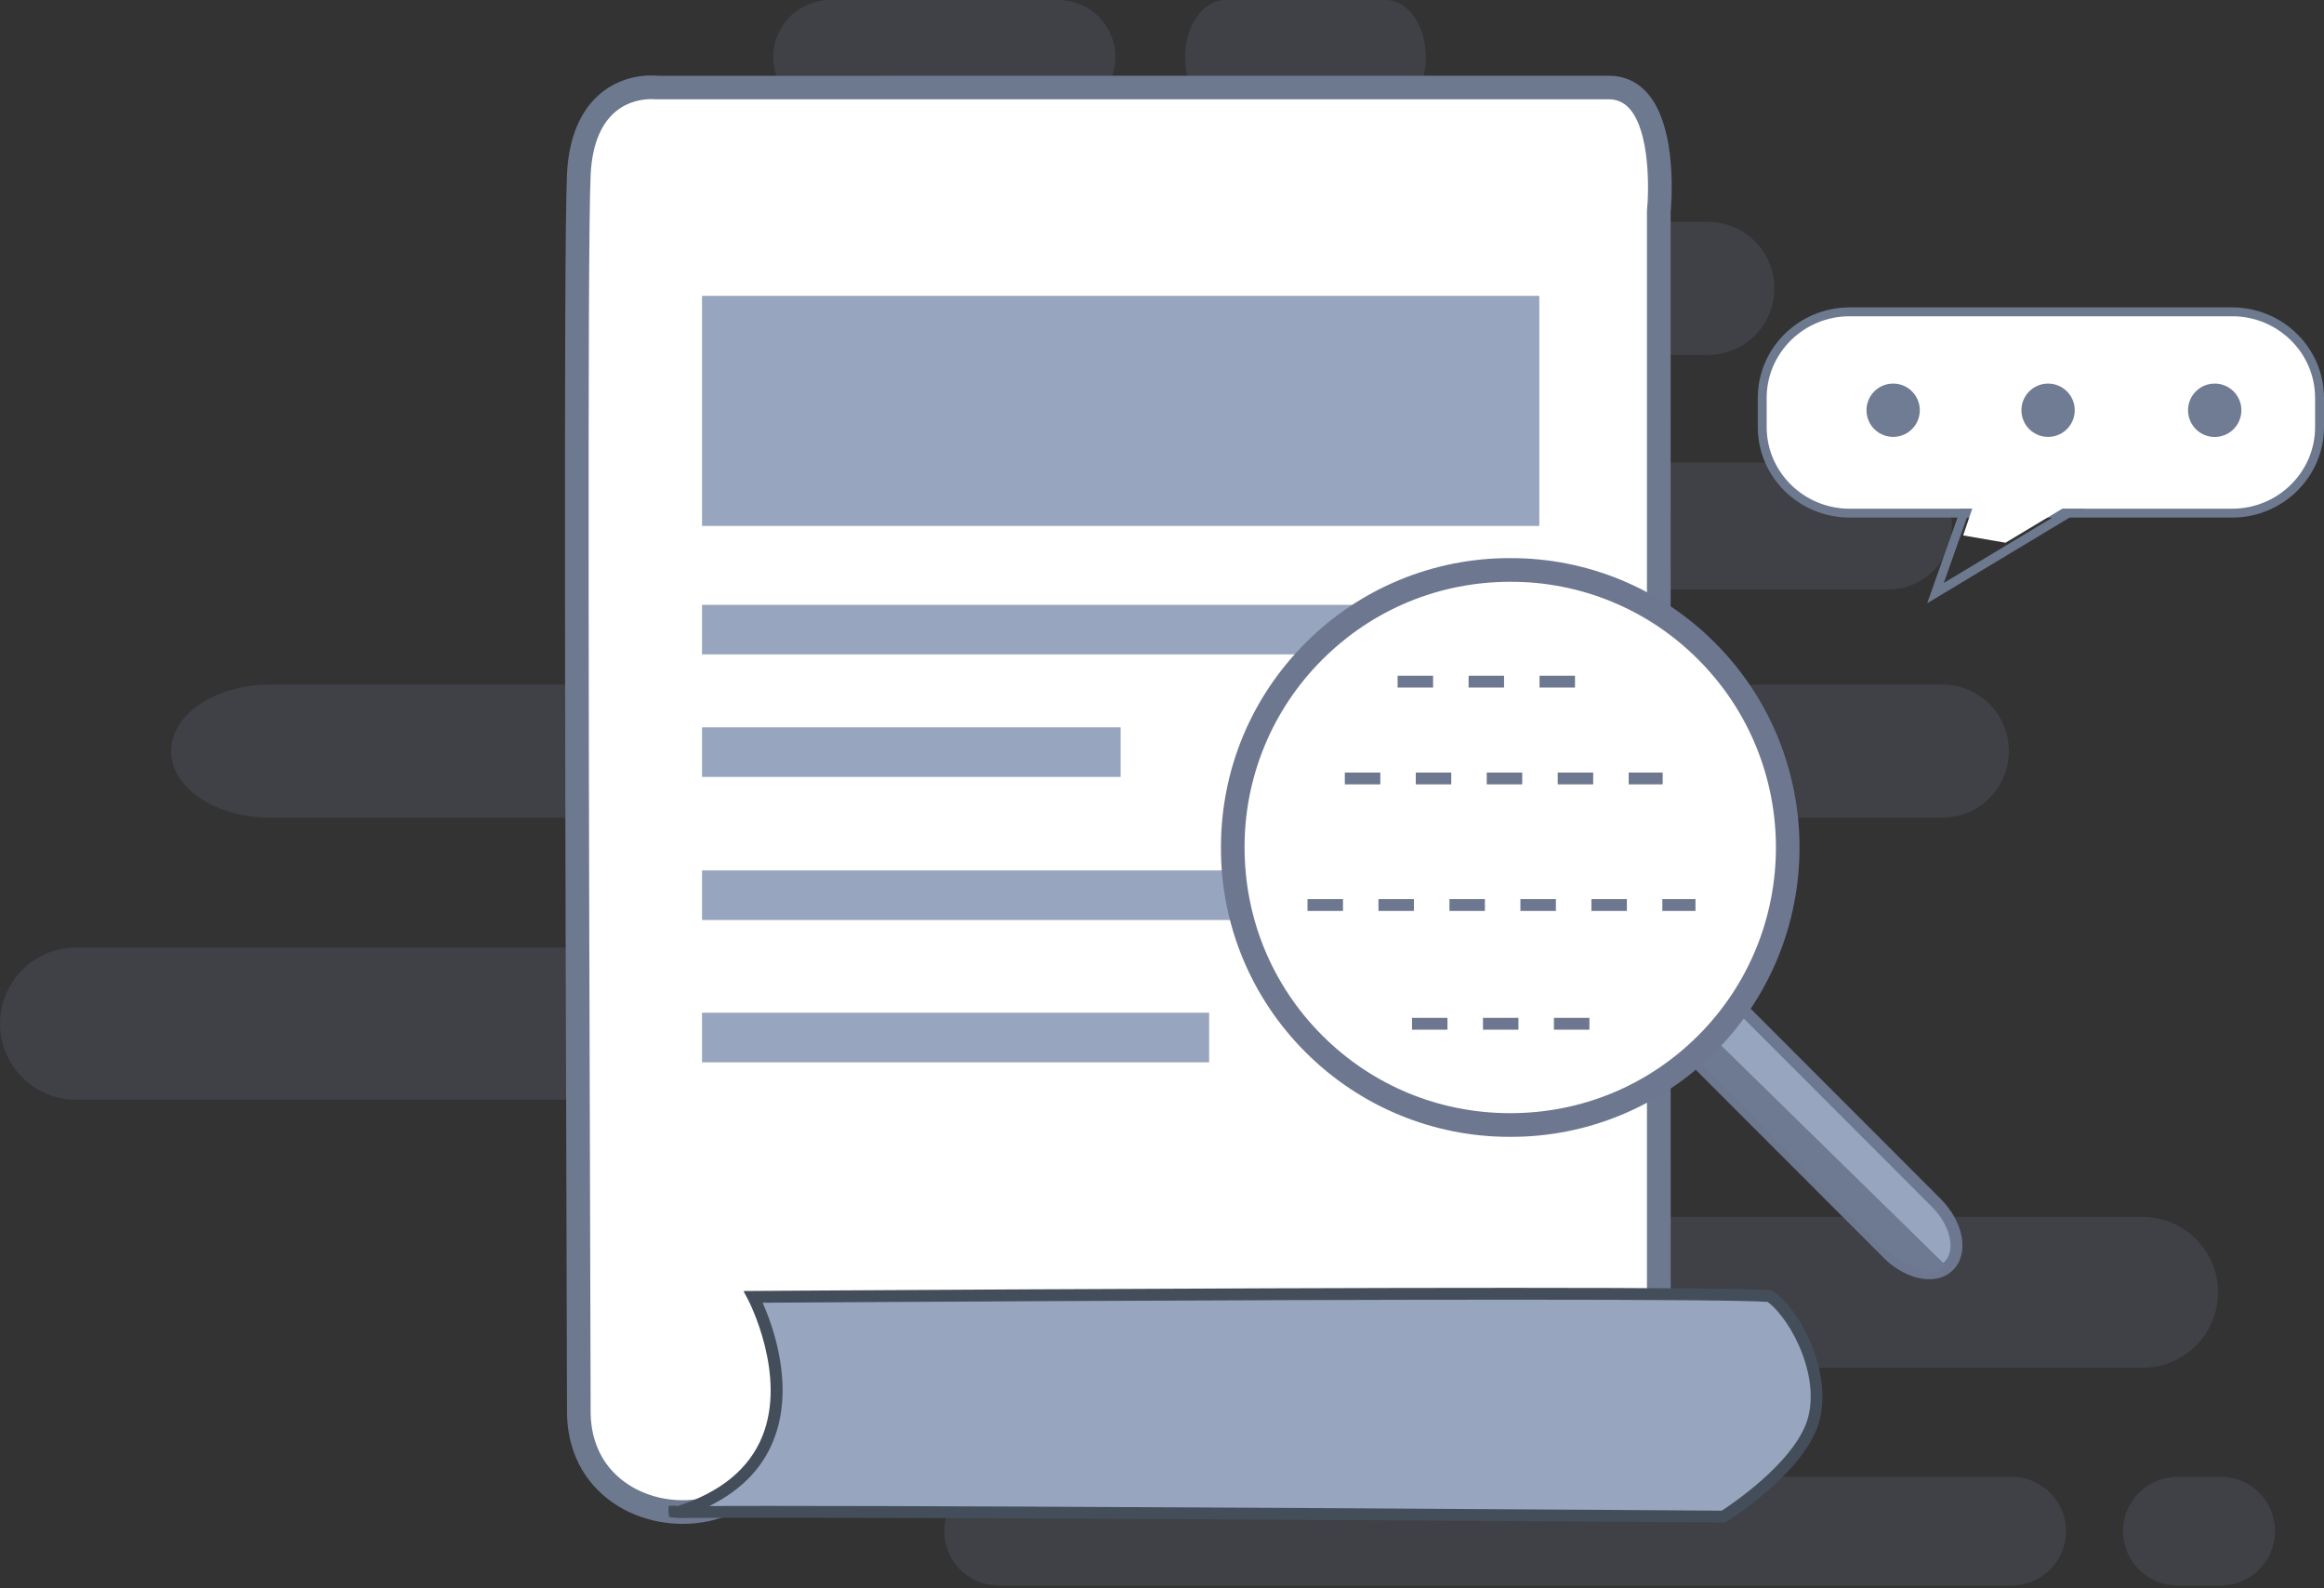 <?xml version="1.0" encoding="UTF-8"?>
<svg width="120px" height="82px" viewBox="0 0 120 82" version="1.1" xmlns="http://www.w3.org/2000/svg" xmlns:xlink="http://www.w3.org/1999/xlink">
    <rect x="0" y="0" width="120" height="82" fill="#333333" stroke="none"/>
    <title>编组</title>
    <g id="页面-1" stroke="none" stroke-width="1" fill="none" fill-rule="evenodd">
        <g id="数据配置-缺省页" transform="translate(-769, -420)" fill-rule="nonzero">
            <g id="编组" transform="translate(769, 420)">
                <path d="M57.593,2.945 C57.593,4.571 56.273,5.888 54.649,5.888 L42.869,5.888 C42.088,5.888 41.338,5.579 40.786,5.027 C40.234,4.474 39.923,3.726 39.923,2.945 C39.923,1.319 41.242,0 42.869,0 L54.649,0 C56.273,-0 57.593,1.319 57.593,2.945 L57.593,2.945 Z M73.627,2.945 C73.627,4.571 72.699,5.888 71.553,5.888 L63.266,5.888 C62.12,5.888 61.193,4.57 61.193,2.945 C61.193,1.319 62.12,4.4408921e-15 63.266,4.4408921e-15 L71.553,4.4408921e-15 C72.699,-0 73.627,1.319 73.627,2.945 Z M91.624,14.888 C91.624,15.8 91.262,16.674 90.617,17.319 C89.972,17.963 89.098,18.325 88.186,18.324 L54.156,18.324 C52.259,18.324 50.721,16.786 50.721,14.888 C50.721,12.991 52.259,11.453 54.156,11.453 L88.186,11.453 C89.098,11.452 89.972,11.814 90.617,12.458 C91.262,13.103 91.624,13.977 91.624,14.888 L91.624,14.888 Z M100.787,27.158 C100.787,28.966 99.321,30.432 97.513,30.432 L46.14,30.432 C44.332,30.432 42.867,28.967 42.867,27.159 C42.867,25.352 44.332,23.886 46.14,23.886 L97.512,23.886 C99.319,23.886 100.785,25.351 100.787,27.158 Z M103.731,38.776 C103.731,39.688 103.37,40.562 102.725,41.207 C102.081,41.851 101.207,42.214 100.295,42.214 L90.804,42.214 C88.906,42.214 87.367,40.675 87.367,38.777 C87.367,36.879 88.905,35.34 90.804,35.34 L100.295,35.34 C101.207,35.34 102.081,35.702 102.725,36.346 C103.369,36.991 103.731,37.865 103.731,38.776 Z M84.752,38.776 C84.752,40.675 82.466,42.214 79.64,42.214 L13.943,42.214 C11.122,42.214 8.835,40.677 8.835,38.776 C8.835,36.878 11.122,35.34 13.943,35.34 L79.64,35.34 C82.466,35.34 84.752,36.878 84.752,38.776 L84.752,38.776 Z" id="形状" fill-opacity="0.2" fill="#6E7A92"></path>
                <path d="M64.137,52.846 C64.137,53.888 63.723,54.887 62.987,55.624 C62.25,56.361 61.251,56.774 60.209,56.774 L3.927,56.774 C2.524,56.774 1.228,56.026 0.527,54.811 C-0.176,53.596 -0.176,52.099 0.527,50.884 C1.228,49.669 2.524,48.92 3.927,48.92 L60.209,48.92 C61.251,48.92 62.25,49.334 62.986,50.07 C63.723,50.806 64.137,51.805 64.137,52.846 L64.137,52.846 Z M114.53,66.719 C114.529,68.868 112.788,70.61 110.639,70.611 L63.775,70.611 C61.665,70.556 59.983,68.829 59.983,66.719 C59.983,64.609 61.665,62.883 63.775,62.827 L110.638,62.827 C112.787,62.829 114.529,64.57 114.53,66.719 L114.53,66.719 Z" id="形状" fill-opacity="0.2" fill="#6E7A92"></path>
                <path d="M75.263,73.427 C75.263,74.174 74.966,74.891 74.438,75.419 C73.909,75.947 73.192,76.244 72.445,76.243 L68.588,76.243 C67.032,76.243 65.771,74.983 65.771,73.427 C65.771,71.872 67.032,70.611 68.588,70.611 L72.445,70.611 C74,70.611 75.261,71.872 75.263,73.427 L75.263,73.427 Z" id="路径" fill="#E3EDF1"></path>
                <path d="M106.679,79.05 C106.679,79.795 106.383,80.509 105.856,81.035 C105.329,81.561 104.614,81.856 103.87,81.856 L51.561,81.856 C50.012,81.856 48.755,80.599 48.755,79.05 C48.755,77.5 50.012,76.243 51.561,76.243 L103.87,76.243 C105.421,76.243 106.679,77.499 106.679,79.05 Z M117.474,79.05 C117.474,80.599 116.218,81.855 114.669,81.856 L112.428,81.856 C110.878,81.856 109.622,80.599 109.622,79.05 C109.622,77.5 110.878,76.243 112.428,76.243 L114.669,76.243 C116.216,76.243 117.474,77.499 117.474,79.05 Z" id="形状" fill-opacity="0.2" fill="#6E7A92"></path>
                <path d="M83.053,4.518 L33.905,4.518 C33.905,4.518 30.126,4.046 29.887,9.009 C29.65,13.97 29.887,66.005 29.887,72.772 C29.808,78.298 36.657,79.501 39.103,76.355 C42.412,72.339 40.285,67.612 39.577,67.374 C38.866,67.136 85.655,67.374 85.655,67.374 L85.655,10.898 C85.655,10.898 86.308,4.505 83.053,4.518 Z" id="路径" fill="#FFFFFF"></path>
                <path d="M35.252,78.673 C33.558,78.673 31.952,78.032 30.848,76.909 C29.797,75.842 29.253,74.408 29.277,72.763 C29.277,71.25 29.265,67.438 29.249,62.384 C29.195,45.07 29.093,12.841 29.277,8.98 C29.456,5.23 31.651,3.896 33.645,3.896 C33.856,3.896 33.982,3.913 33.982,3.913 L83.053,3.909 C83.851,3.909 84.516,4.203 85.041,4.784 C86.687,6.605 86.28,10.784 86.263,10.961 L86.267,67.989 L85.653,67.987 C85.651,67.987 64.859,67.881 51.207,67.881 C45.018,67.881 42.101,67.904 40.757,67.927 C40.992,68.41 41.141,68.898 41.187,69.06 C41.553,70.338 42.128,73.644 39.574,76.743 C38.625,77.966 37.045,78.673 35.252,78.673 Z M33.645,5.117 C32.755,5.117 30.667,5.5 30.497,9.037 C30.315,12.867 30.415,45.076 30.469,62.379 C30.485,67.435 30.497,71.25 30.497,72.772 C30.478,74.093 30.899,75.223 31.717,76.051 C32.595,76.941 33.883,77.452 35.252,77.452 C36.665,77.452 37.893,76.916 38.619,75.979 C40.241,74.012 40.398,71.967 40.246,70.596 C40.081,69.1 39.507,68.074 39.307,67.918 C39.092,67.857 38.916,67.569 38.965,67.272 C39.004,67.032 39.027,66.887 39.768,66.798 L39.768,66.797 L39.771,66.798 C40.926,66.661 43.819,66.661 51.205,66.661 C63.472,66.661 81.506,66.746 85.041,66.763 L85.041,10.898 C85.152,9.78 85.196,6.778 84.133,5.601 C83.865,5.29 83.471,5.117 83.06,5.128 L33.905,5.128 C33.819,5.123 33.751,5.117 33.645,5.117 Z" id="形状" fill="#6D798F"></path>
                <path d="M36.249,15.273 L79.483,15.273 L79.483,27.151 L36.249,27.151 L36.249,15.273 Z M36.249,31.224 L77.171,31.224 L77.171,33.784 L36.249,33.784 L36.249,31.224 Z M36.249,37.55 L57.865,37.55 L57.865,40.108 L36.249,40.108 L36.249,37.55 L36.249,37.55 Z M36.249,44.939 L71.827,44.939 L71.827,47.498 L36.249,47.498 L36.249,44.939 Z M36.249,52.285 L62.434,52.285 L62.434,54.844 L36.249,54.844 L36.249,52.285 Z M99.98,62.097 C101.042,63.158 101.341,64.606 100.651,65.331 C99.963,66.056 98.539,65.783 97.48,64.72 L87.292,54.527 C86.233,53.467 85.932,52.018 86.626,51.293 C87.312,50.568 88.736,50.842 89.793,51.905 L99.98,62.097 L99.98,62.097 Z" id="形状" fill="#97A5BF"></path>
                <path d="M99.614,66.043 C98.833,66.043 97.954,65.63 97.264,64.937 L87.077,54.743 C85.881,53.547 85.587,51.939 86.405,51.083 C87.184,50.259 88.866,50.546 90.01,51.691 L100.195,61.883 C101.391,63.077 101.69,64.685 100.871,65.542 C100.561,65.87 100.127,66.043 99.614,66.043 Z M87.659,51.194 C87.423,51.194 87.089,51.247 86.848,51.503 C86.277,52.097 86.582,53.384 87.509,54.312 L97.696,64.505 C98.275,65.084 98.992,65.43 99.614,65.43 C99.852,65.43 100.186,65.378 100.429,65.121 C100.998,64.526 100.691,63.24 99.765,62.314 L89.579,52.12 C89,51.54 88.283,51.194 87.659,51.194 Z" id="形状" fill="#6D7890"></path>
                <path d="M86.423,51.574 C85.643,51.807 86.714,51.12 86.328,52.077 C86.187,52.9 86.524,53.587 87.146,54.218 L96.82,64.059 C97.816,65.077 99.807,66.108 100.296,65.496 C100.346,65.432 100.403,65.375 100.451,65.313 L86.423,51.574 L86.423,51.574 Z" id="路径" fill="#6E7A92"></path>
                <path d="M88.118,33.615 C82.532,28.028 73.439,28.028 67.85,33.618 C62.257,39.205 62.256,48.302 67.846,53.892 C73.437,59.478 82.531,59.478 88.118,53.892 C93.705,48.302 93.705,39.202 88.118,33.615" id="路径" fill="#FFFFFF"></path>
                <path d="M77.983,58.692 C74.018,58.704 70.213,57.131 67.414,54.323 C64.603,51.525 63.029,47.719 63.043,43.753 C63.043,39.756 64.598,36.002 67.417,33.185 C70.214,30.375 74.02,28.801 77.985,28.814 C81.948,28.802 85.751,30.375 88.549,33.182 C94.375,39.01 94.375,48.494 88.549,54.323 C85.751,57.131 81.947,58.705 77.983,58.692 L77.983,58.692 Z M77.986,30.036 C74.316,30.036 70.87,31.462 68.282,34.05 C65.7,36.618 64.253,40.113 64.264,43.754 C64.264,47.425 65.689,50.872 68.277,53.46 C70.866,56.047 74.312,57.47 77.983,57.47 C81.654,57.47 85.099,56.047 87.686,53.46 C93.038,48.107 93.038,39.4 87.686,34.049 C85.119,31.468 81.626,30.023 77.986,30.036 L77.986,30.036 Z" id="形状" fill="#6D7890"></path>
                <polygon id="路径" fill="#6D7890" points="85.853 40.495 84.098 40.495 84.098 39.884 85.853 39.884"></polygon>
                <polygon id="路径" fill="#6D7890" points="82.265 40.495 80.433 40.495 80.433 39.884 82.265 39.884 82.265 40.495"></polygon>
                <polygon id="路径" fill="#6D7890" points="78.601 40.495 76.768 40.495 76.768 39.884 78.601 39.884"></polygon>
                <polygon id="路径" fill="#6D7890" points="74.935 40.495 73.104 40.495 73.104 39.884 74.935 39.884 74.935 40.495"></polygon>
                <polygon id="路径" fill="#6D7890" points="71.273 40.495 69.44 40.495 69.44 39.884 71.273 39.884"></polygon>
                <polygon id="路径" fill="#6D7890" points="81.326 35.496 79.494 35.496 79.494 34.885 81.326 34.885"></polygon>
                <polygon id="路径" fill="#6D7890" points="77.662 35.496 75.831 35.496 75.831 34.885 77.662 34.885"></polygon>
                <polygon id="路径" fill="#6D7890" points="73.998 35.496 72.165 35.496 72.165 34.885 73.998 34.885"></polygon>
                <polygon id="路径" fill="#6D7890" points="87.547 47.029 85.835 47.029 85.835 46.418 87.547 46.418"></polygon>
                <polygon id="路径" fill="#6D7890" points="84.003 47.029 82.172 47.029 82.172 46.418 84.003 46.418 84.003 47.029"></polygon>
                <polygon id="路径" fill="#6D7890" points="80.339 47.029 78.506 47.029 78.506 46.418 80.339 46.418"></polygon>
                <polygon id="路径" fill="#6D7890" points="76.674 47.029 74.842 47.029 74.842 46.418 76.674 46.418"></polygon>
                <polygon id="路径" fill="#6D7890" points="73.008 47.029 71.177 47.029 71.177 46.418 73.008 46.418"></polygon>
                <polygon id="路径" fill="#6D7890" points="69.346 47.029 67.513 47.029 67.513 46.418 69.346 46.418"></polygon>
                <polygon id="路径" fill="#6D7890" points="82.07 53.16 80.237 53.16 80.237 52.549 82.07 52.549"></polygon>
                <polygon id="路径" fill="#6D7890" points="78.404 53.16 76.573 53.16 76.573 52.549 78.404 52.549"></polygon>
                <polygon id="路径" fill="#6D7890" points="74.741 53.16 72.908 53.16 72.908 52.549 74.741 52.549"></polygon>
                <path d="M38.894,66.954 C38.894,66.954 43.39,75.416 35.017,78.064 C35.017,78.064 34.568,78.016 35.017,78.064 C44.398,77.98 88.992,78.297 88.992,78.297 C88.992,78.297 92.536,76.089 93.512,73.688 C94.484,71.291 92.803,67.904 91.384,66.918 C88.287,66.616 38.894,66.954 38.894,66.954 Z" id="路径" fill="#97A5BF"></path>
                <path d="M89.078,78.602 L88.989,78.602 C88.642,78.6 54.152,78.355 39.691,78.355 C37.758,78.355 36.172,78.359 35.066,78.369 L35.049,78.375 L34.552,78.321 L34.514,78.026 L34.529,77.736 L34.819,77.736 L34.852,77.74 L34.852,77.738 L34.988,77.753 C37.206,77.039 38.675,75.834 39.354,74.174 C40.657,70.995 38.645,67.135 38.626,67.096 L38.389,66.652 L38.892,66.648 C39.129,66.646 62.676,66.487 78.097,66.487 C86.07,66.487 90.552,66.529 91.415,66.613 L91.494,66.622 L91.56,66.666 C93.134,67.759 94.805,71.317 93.796,73.802 C92.794,76.266 89.303,78.463 89.154,78.556 L89.078,78.602 L89.078,78.602 Z M39.691,77.745 C53.789,77.745 86.918,77.978 88.904,77.992 C89.409,77.663 92.377,75.668 93.229,73.574 C94.142,71.318 92.531,68.155 91.275,67.215 C90.256,67.137 85.824,67.1 78.097,67.1 C63.902,67.1 42.821,67.235 39.378,67.256 C39.895,68.412 41.073,71.585 39.921,74.404 C39.335,75.84 38.232,76.96 36.633,77.75 C37.503,77.746 38.535,77.745 39.691,77.745 Z" id="形状" fill="#444E5A"></path>
                <path d="M119.77,22.048 C119.77,24.502 117.747,26.492 115.258,26.492 L95.505,26.492 C93.014,26.492 90.993,24.502 90.993,22.048 L90.993,20.543 C90.993,18.089 93.014,16.098 95.505,16.098 L115.258,16.098 C117.747,16.098 119.77,18.088 119.77,20.543 L119.77,22.048 L119.77,22.048 Z" id="路径" fill="#FFFFFF"></path>
                <path d="M115.258,26.721 L95.505,26.721 C92.891,26.721 90.763,24.626 90.763,22.048 L90.763,20.543 C90.763,17.965 92.89,15.87 95.505,15.87 L115.258,15.87 C117.871,15.87 120,17.965 120,20.543 L120,22.048 C119.999,24.625 117.871,26.721 115.258,26.721 L115.258,26.721 Z M95.505,16.328 C93.144,16.328 91.222,18.219 91.222,20.543 L91.222,22.048 C91.222,24.372 93.144,26.263 95.505,26.263 L115.258,26.263 C117.619,26.263 119.54,24.372 119.54,22.048 L119.54,20.543 C119.54,18.219 117.619,16.328 115.258,16.328 L95.505,16.328 L95.505,16.328 Z" id="形状" fill="#6D798F"></path>
                <path d="M99.511,31.145 L101.239,26.263 L107.625,26.263 L99.511,31.145 Z M101.563,26.721 L100.369,30.095 L105.974,26.721 L101.563,26.721 L101.563,26.721 Z" id="形状" fill="#6D798F"></path>
                <polygon id="路径" fill="#FFFFFF" points="101.368 27.642 102.035 25.684 103.876 25.305 105.75 25.714 106.374 26.027 106.799 26.075 103.555 28.019"></polygon>
                <path d="M97.754,19.803 C97.009,19.803 96.4,20.393 96.377,21.137 C96.361,21.639 96.619,22.11 97.052,22.365 C97.484,22.621 98.021,22.621 98.453,22.366 C98.886,22.111 99.145,21.64 99.129,21.138 C99.107,20.395 98.498,19.803 97.754,19.803 L97.754,19.803 Z M105.754,19.803 C105.009,19.803 104.4,20.393 104.377,21.137 C104.361,21.639 104.619,22.11 105.052,22.365 C105.484,22.621 106.021,22.621 106.453,22.366 C106.886,22.111 107.145,21.64 107.129,21.138 C107.107,20.395 106.498,19.803 105.754,19.803 L105.754,19.803 Z M114.358,19.803 C113.613,19.803 113.003,20.393 112.98,21.137 C112.963,21.64 113.222,22.112 113.654,22.368 C114.087,22.625 114.625,22.625 115.058,22.369 C115.491,22.113 115.75,21.641 115.734,21.138 C115.711,20.395 115.101,19.803 114.358,19.803 L114.358,19.803 Z" id="形状" fill="#707C94"></path>
            </g>
        </g>
    </g>
</svg>